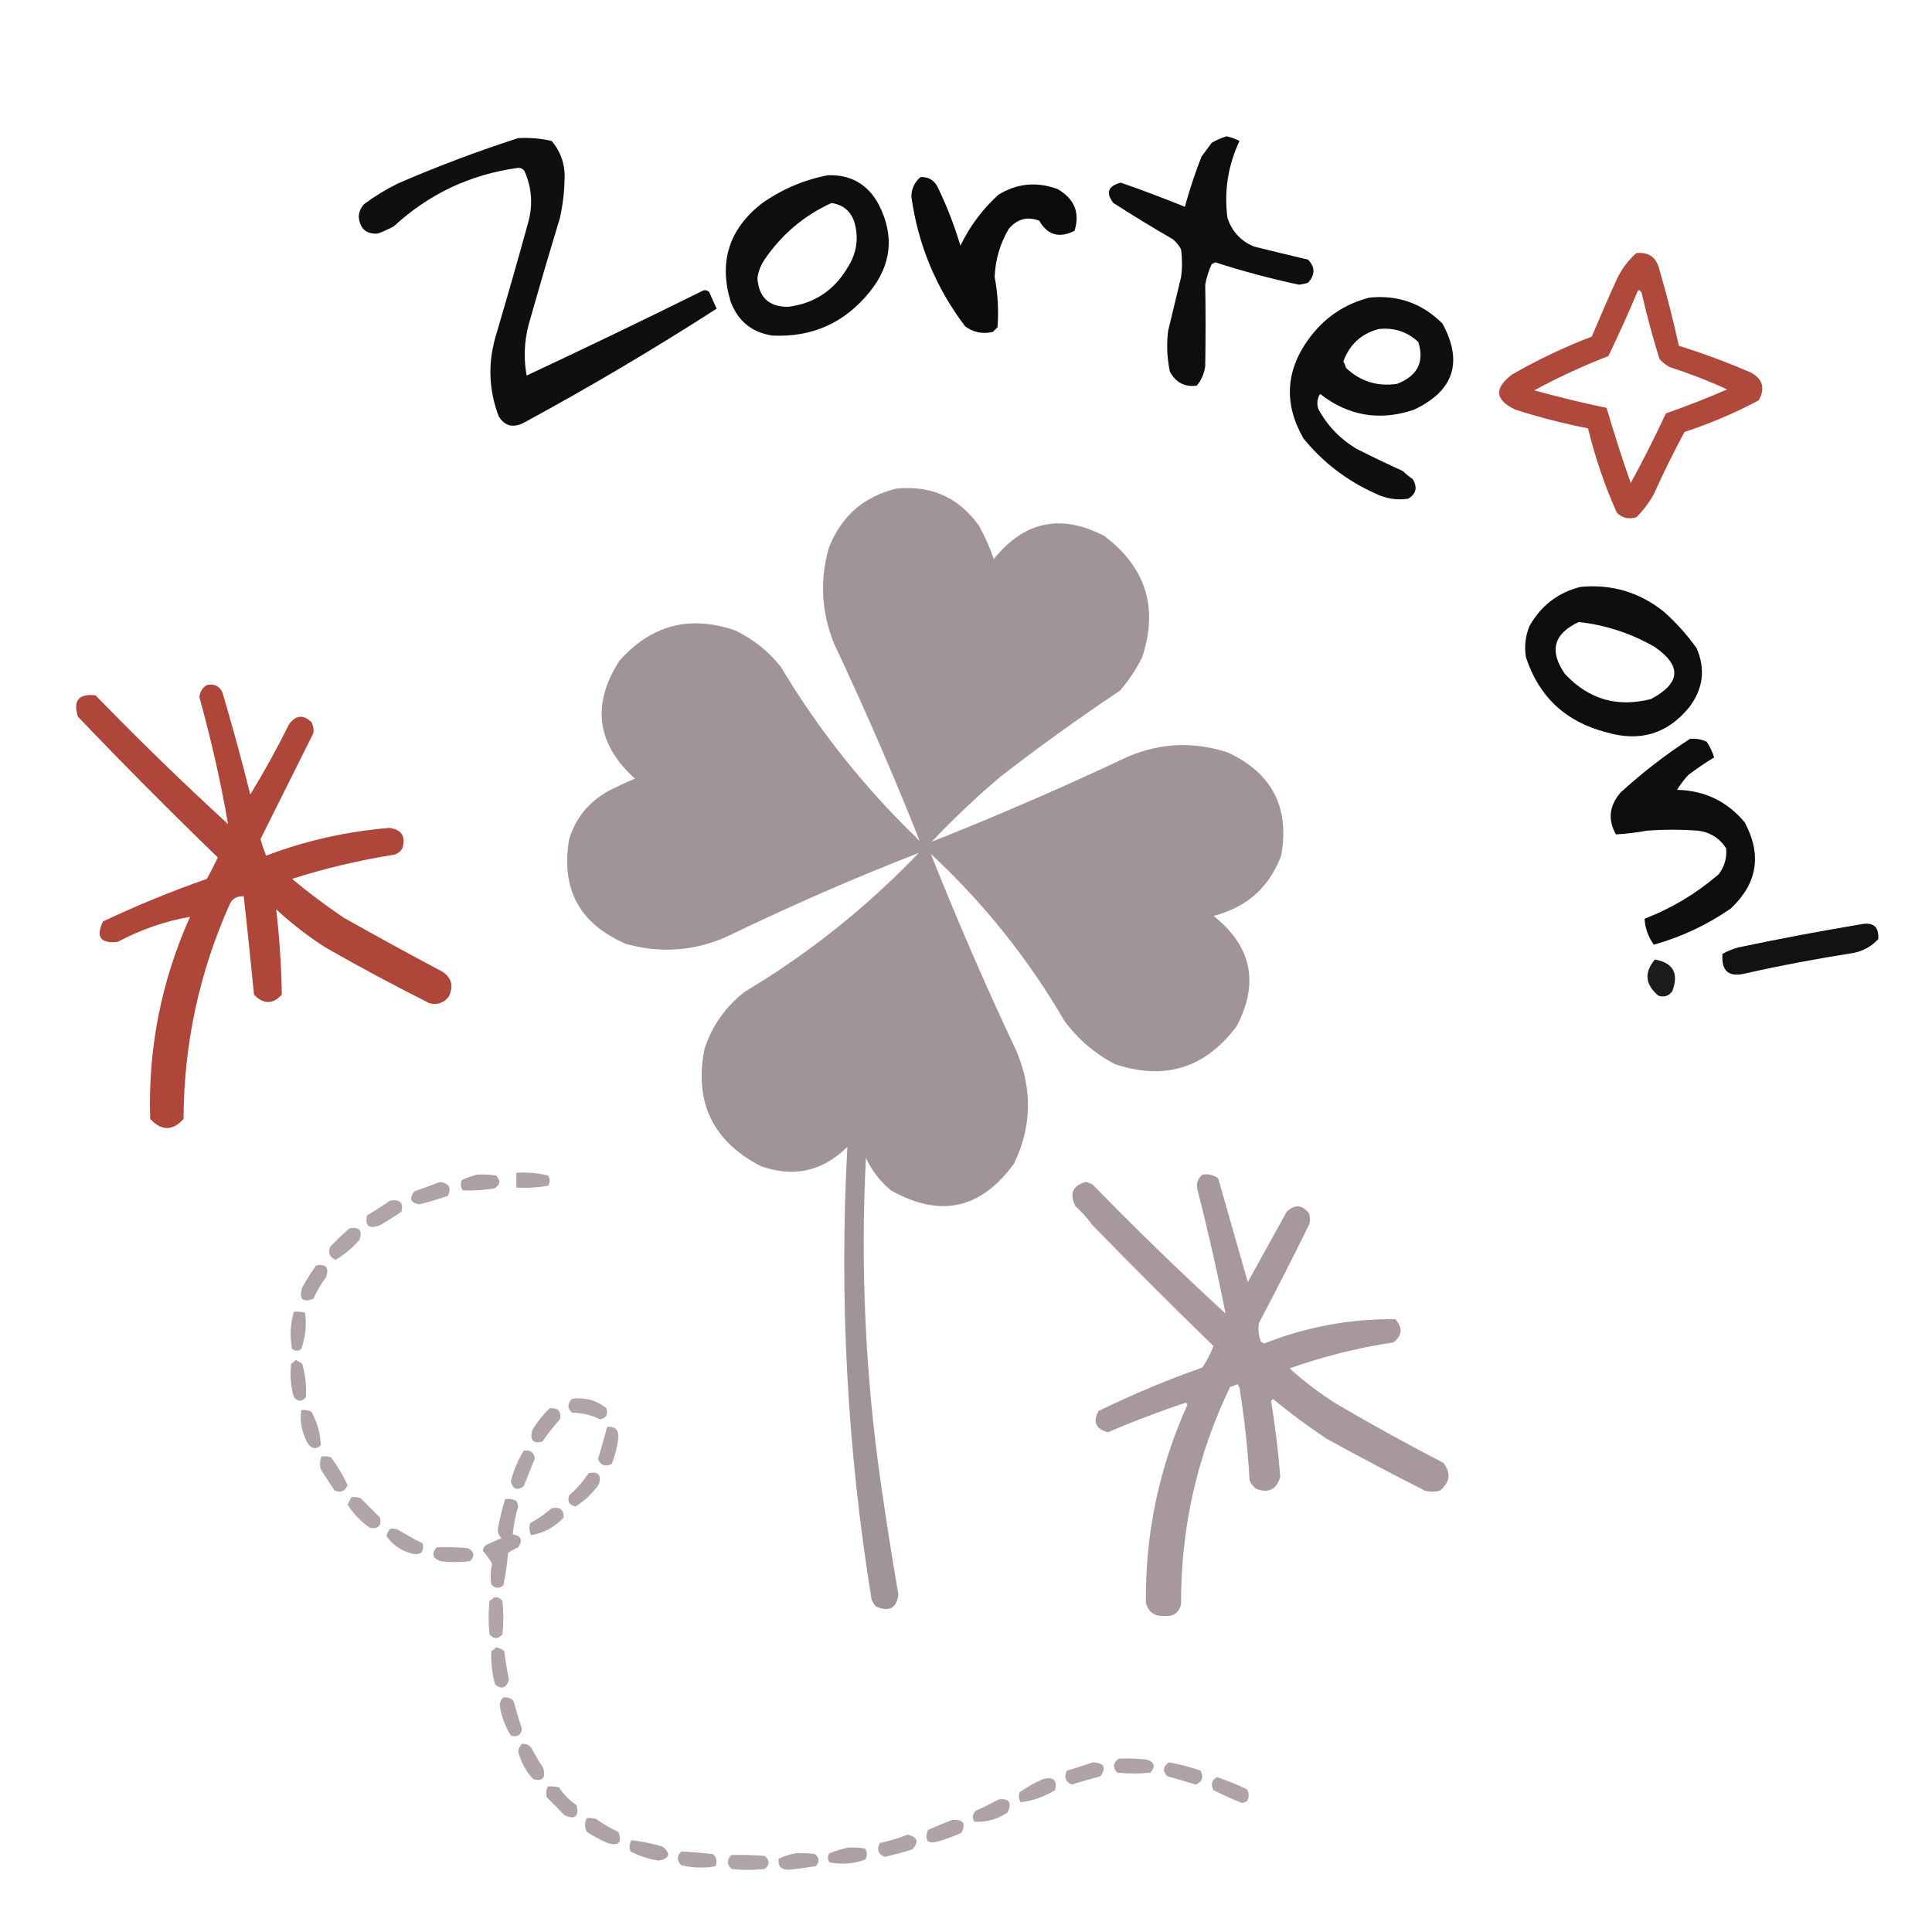 <?xml version="1.0" encoding="UTF-8"?>
<svg xmlns="http://www.w3.org/2000/svg" xmlns:xlink="http://www.w3.org/1999/xlink" width="50pt" height="50pt" viewBox="0 0 50 50" version="1.1">
<defs>
<filter id="alpha" filterUnits="objectBoundingBox" x="0%" y="0%" width="100%" height="100%">
  <feColorMatrix type="matrix" in="SourceGraphic" values="0 0 0 0 1 0 0 0 0 1 0 0 0 0 1 0 0 0 1 0"/>
</filter>
<mask id="mask0">
  <g filter="url(#alpha)">
<rect x="0" y="0" width="50" height="50" style="fill:rgb(0%,0%,0%);fill-opacity:0.945;stroke:none;"/>
  </g>
</mask>
<clipPath id="clip1">
  <rect width="50" height="50"/>
</clipPath>
<g id="surface6" clip-path="url(#clip1)">
<path style=" stroke:none;fill-rule:evenodd;fill:rgb(0%,0%,0%);fill-opacity:1;" d="M 31.742 3.527 C 31.859 3.551 31.973 3.594 32.078 3.648 C 31.781 4.281 31.676 4.945 31.766 5.637 C 31.883 5.992 32.113 6.242 32.461 6.383 C 32.926 6.5 33.391 6.609 33.852 6.719 C 34.039 6.914 34.039 7.113 33.852 7.316 C 33.777 7.344 33.695 7.359 33.613 7.367 C 32.883 7.211 32.164 7.02 31.453 6.789 C 31.422 6.805 31.391 6.82 31.359 6.836 C 31.281 7.008 31.223 7.184 31.191 7.367 C 31.203 8.07 31.203 8.773 31.191 9.477 C 31.164 9.668 31.094 9.836 30.973 9.98 C 30.664 10.023 30.434 9.902 30.277 9.621 C 30.203 9.273 30.188 8.922 30.23 8.566 C 30.344 8.102 30.453 7.637 30.566 7.172 C 30.598 6.934 30.598 6.695 30.566 6.453 C 30.512 6.352 30.441 6.266 30.352 6.191 C 29.832 5.891 29.32 5.578 28.816 5.254 C 28.609 4.988 28.676 4.812 29.008 4.727 C 29.566 4.922 30.117 5.129 30.664 5.352 C 30.785 4.914 30.926 4.48 31.094 4.055 C 31.184 3.934 31.27 3.816 31.359 3.695 C 31.484 3.625 31.613 3.566 31.742 3.527 Z M 31.742 3.527 "/>
</g>
<mask id="mask1">
  <g filter="url(#alpha)">
<rect x="0" y="0" width="50" height="50" style="fill:rgb(0%,0%,0%);fill-opacity:0.941;stroke:none;"/>
  </g>
</mask>
<clipPath id="clip2">
  <rect width="50" height="50"/>
</clipPath>
<g id="surface9" clip-path="url(#clip2)">
<path style=" stroke:none;fill-rule:evenodd;fill:rgb(0%,0%,0%);fill-opacity:1;" d="M 13.41 3.574 C 13.703 3.559 13.992 3.582 14.277 3.648 C 14.523 3.941 14.637 4.285 14.609 4.68 C 14.602 5.004 14.562 5.32 14.492 5.637 C 14.211 6.562 13.938 7.492 13.676 8.422 C 13.566 8.852 13.551 9.285 13.629 9.719 C 15.148 9.008 16.66 8.281 18.164 7.535 C 18.23 7.496 18.297 7.504 18.355 7.559 C 18.418 7.703 18.48 7.844 18.547 7.988 C 16.926 9.031 15.262 10.016 13.555 10.941 C 13.277 11.082 13.062 11.027 12.906 10.773 C 12.656 10.113 12.625 9.441 12.812 8.758 C 13.109 7.754 13.398 6.746 13.676 5.734 C 13.793 5.289 13.762 4.859 13.578 4.438 C 13.543 4.375 13.484 4.344 13.41 4.344 C 12.176 4.512 11.105 5.016 10.195 5.855 C 10.059 5.93 9.914 5.996 9.766 6.047 C 9.473 6.059 9.312 5.914 9.285 5.613 C 9.289 5.484 9.336 5.371 9.43 5.277 C 9.699 5.078 9.988 4.902 10.293 4.75 C 11.32 4.305 12.359 3.914 13.41 3.574 Z M 13.41 3.574 "/>
</g>
<mask id="mask2">
  <g filter="url(#alpha)">
<rect x="0" y="0" width="50" height="50" style="fill:rgb(0%,0%,0%);fill-opacity:0.945;stroke:none;"/>
  </g>
</mask>
<clipPath id="clip3">
  <rect width="50" height="50"/>
</clipPath>
<g id="surface12" clip-path="url(#clip3)">
<path style=" stroke:none;fill-rule:evenodd;fill:rgb(0%,0%,0%);fill-opacity:1;" d="M 21.426 4.535 C 22.023 4.516 22.465 4.773 22.746 5.301 C 23.152 6.105 23.074 6.855 22.504 7.559 C 21.855 8.359 21.016 8.734 19.984 8.684 C 19.453 8.602 19.094 8.305 18.906 7.797 C 18.602 6.781 18.863 5.941 19.699 5.277 C 20.223 4.902 20.797 4.656 21.426 4.535 Z M 21.52 5.254 C 21.832 5.301 22.031 5.477 22.121 5.781 C 22.227 6.191 22.164 6.574 21.93 6.934 C 21.582 7.52 21.07 7.855 20.395 7.941 C 19.898 7.941 19.637 7.695 19.602 7.199 C 19.625 7.035 19.68 6.883 19.77 6.742 C 20.219 6.074 20.805 5.578 21.52 5.254 Z M 21.52 5.254 "/>
</g>
<mask id="mask3">
  <g filter="url(#alpha)">
<rect x="0" y="0" width="50" height="50" style="fill:rgb(0%,0%,0%);fill-opacity:0.953;stroke:none;"/>
  </g>
</mask>
<clipPath id="clip4">
  <rect width="50" height="50"/>
</clipPath>
<g id="surface15" clip-path="url(#clip4)">
<path style=" stroke:none;fill-rule:evenodd;fill:rgb(0%,0%,0%);fill-opacity:1;" d="M 23.824 4.582 C 24.043 4.574 24.191 4.672 24.281 4.871 C 24.512 5.352 24.703 5.848 24.855 6.359 C 25.098 5.855 25.426 5.414 25.84 5.039 C 26.324 4.742 26.836 4.695 27.375 4.895 C 27.809 5.148 27.953 5.508 27.809 5.973 C 27.414 6.172 27.109 6.086 26.895 5.711 C 26.582 5.594 26.32 5.668 26.105 5.926 C 25.879 6.309 25.758 6.727 25.742 7.172 C 25.824 7.602 25.848 8.035 25.816 8.469 C 25.777 8.508 25.734 8.551 25.695 8.59 C 25.43 8.652 25.191 8.602 24.977 8.445 C 24.223 7.449 23.758 6.332 23.586 5.086 C 23.59 4.879 23.672 4.711 23.824 4.582 Z M 23.824 4.582 "/>
</g>
<mask id="mask4">
  <g filter="url(#alpha)">
<rect x="0" y="0" width="50" height="50" style="fill:rgb(0%,0%,0%);fill-opacity:0.929;stroke:none;"/>
  </g>
</mask>
<clipPath id="clip5">
  <rect width="50" height="50"/>
</clipPath>
<g id="surface18" clip-path="url(#clip5)">
<path style=" stroke:none;fill-rule:evenodd;fill:rgb(66.275%,23.137%,17.647%);fill-opacity:1;" d="M 42.348 6.551 C 42.672 6.516 42.871 6.66 42.945 6.98 C 43.137 7.633 43.305 8.289 43.449 8.949 C 44.086 9.148 44.707 9.379 45.32 9.645 C 45.625 9.816 45.688 10.059 45.512 10.363 C 44.895 10.691 44.258 10.961 43.594 11.18 C 43.312 11.707 43.047 12.242 42.801 12.789 C 42.68 13.008 42.527 13.211 42.348 13.387 C 42.148 13.445 41.98 13.406 41.844 13.27 C 41.527 12.562 41.281 11.836 41.098 11.086 C 40.465 10.961 39.84 10.801 39.227 10.605 C 38.688 10.355 38.656 10.055 39.133 9.691 C 39.793 9.312 40.48 8.984 41.195 8.711 C 41.406 8.211 41.621 7.715 41.844 7.223 C 41.969 6.961 42.137 6.738 42.348 6.551 Z M 42.395 7.508 C 42.445 7.516 42.48 7.547 42.492 7.605 C 42.621 8.172 42.773 8.73 42.945 9.285 C 43.02 9.375 43.109 9.445 43.211 9.5 C 43.719 9.664 44.215 9.855 44.699 10.078 C 44.176 10.305 43.648 10.512 43.113 10.699 C 42.828 11.309 42.527 11.91 42.203 12.5 C 41.977 11.855 41.77 11.211 41.578 10.555 C 40.949 10.426 40.324 10.273 39.707 10.102 C 40.328 9.766 40.969 9.469 41.625 9.215 C 41.895 8.652 42.152 8.086 42.395 7.508 Z M 42.395 7.508 "/>
</g>
<mask id="mask5">
  <g filter="url(#alpha)">
<rect x="0" y="0" width="50" height="50" style="fill:rgb(0%,0%,0%);fill-opacity:0.941;stroke:none;"/>
  </g>
</mask>
<clipPath id="clip6">
  <rect width="50" height="50"/>
</clipPath>
<g id="surface21" clip-path="url(#clip6)">
<path style=" stroke:none;fill-rule:evenodd;fill:rgb(0%,0%,0%);fill-opacity:1;" d="M 35.438 7.703 C 36.176 7.625 36.809 7.852 37.332 8.375 C 37.871 9.375 37.625 10.117 36.59 10.605 C 35.703 10.902 34.895 10.766 34.164 10.195 C 34.09 10.316 34.074 10.441 34.117 10.582 C 34.348 11.012 34.676 11.355 35.102 11.613 C 35.496 11.812 35.895 12.004 36.301 12.188 C 36.383 12.266 36.473 12.336 36.562 12.402 C 36.691 12.617 36.648 12.785 36.445 12.906 C 36.141 12.953 35.855 12.902 35.582 12.766 C 34.852 12.438 34.238 11.965 33.734 11.348 C 33.219 10.453 33.27 9.59 33.879 8.758 C 34.277 8.219 34.797 7.867 35.438 7.703 Z M 35.676 8.516 C 36.074 8.473 36.418 8.582 36.707 8.852 C 36.867 9.371 36.684 9.73 36.156 9.934 C 35.648 10.008 35.211 9.875 34.836 9.523 C 34.82 9.465 34.797 9.41 34.766 9.355 C 34.926 8.914 35.23 8.637 35.676 8.516 Z M 35.676 8.516 "/>
</g>
<mask id="mask6">
  <g filter="url(#alpha)">
<rect x="0" y="0" width="50" height="50" style="fill:rgb(0%,0%,0%);fill-opacity:0.984;stroke:none;"/>
  </g>
</mask>
<clipPath id="clip7">
  <rect width="50" height="50"/>
</clipPath>
<g id="surface24" clip-path="url(#clip7)">
<path style=" stroke:none;fill-rule:evenodd;fill:rgb(62.745%,57.255%,58.824%);fill-opacity:1;" d="M 23.199 12.645 C 24.102 12.555 24.812 12.875 25.336 13.605 C 25.488 13.879 25.617 14.168 25.719 14.469 C 26.504 13.488 27.457 13.289 28.574 13.867 C 29.656 14.68 29.984 15.727 29.559 17.012 C 29.402 17.324 29.211 17.613 28.984 17.875 C 27.926 18.582 26.891 19.324 25.887 20.105 C 25.266 20.629 24.676 21.191 24.113 21.785 C 25.824 21.105 27.52 20.371 29.199 19.578 C 30.055 19.219 30.918 19.188 31.789 19.48 C 32.926 20.016 33.383 20.906 33.156 22.145 C 32.848 22.965 32.266 23.484 31.406 23.703 C 32.391 24.484 32.594 25.438 32.004 26.559 C 31.195 27.641 30.148 27.969 28.863 27.543 C 28.336 27.27 27.895 26.895 27.543 26.414 C 26.609 24.809 25.457 23.371 24.09 22.098 C 24.77 23.809 25.504 25.504 26.297 27.184 C 26.723 28.172 26.707 29.145 26.246 30.109 C 25.391 31.293 24.328 31.527 23.055 30.805 C 22.777 30.574 22.562 30.293 22.41 29.965 C 22.266 32.773 22.395 35.574 22.793 38.363 C 22.934 39.332 23.082 40.301 23.25 41.266 C 23.207 41.617 23.016 41.723 22.672 41.578 C 22.621 41.523 22.582 41.457 22.555 41.387 C 21.926 37.508 21.715 33.602 21.93 29.68 C 21.293 30.312 20.551 30.48 19.699 30.184 C 18.445 29.539 17.957 28.523 18.234 27.137 C 18.43 26.547 18.773 26.059 19.266 25.672 C 20.926 24.68 22.43 23.48 23.777 22.074 C 22.105 22.723 20.457 23.445 18.832 24.23 C 17.977 24.617 17.094 24.68 16.195 24.426 C 14.996 23.906 14.508 23.004 14.73 21.715 C 14.898 21.176 15.227 20.77 15.715 20.488 C 15.949 20.363 16.191 20.25 16.434 20.152 C 15.438 19.254 15.305 18.234 16.027 17.105 C 16.848 16.176 17.848 15.91 19.027 16.316 C 19.488 16.535 19.879 16.848 20.203 17.25 C 21.195 18.91 22.395 20.414 23.801 21.762 C 23.121 20.047 22.383 18.352 21.594 16.676 C 21.258 15.859 21.211 15.027 21.449 14.18 C 21.77 13.359 22.355 12.848 23.199 12.645 Z M 23.199 12.645 "/>
</g>
<mask id="mask7">
  <g filter="url(#alpha)">
<rect x="0" y="0" width="50" height="50" style="fill:rgb(0%,0%,0%);fill-opacity:0.945;stroke:none;"/>
  </g>
</mask>
<clipPath id="clip8">
  <rect width="50" height="50"/>
</clipPath>
<g id="surface27" clip-path="url(#clip8)">
<path style=" stroke:none;fill-rule:evenodd;fill:rgb(0%,0%,0%);fill-opacity:1;" d="M 40.906 15.188 C 41.715 15.113 42.438 15.328 43.066 15.836 C 43.383 16.117 43.66 16.43 43.906 16.77 C 44.145 17.316 44.078 17.828 43.715 18.305 C 43.156 18.992 42.441 19.207 41.578 18.953 C 40.523 18.684 39.828 18.035 39.492 17.012 C 39.445 16.73 39.477 16.457 39.586 16.195 C 39.887 15.668 40.328 15.332 40.906 15.188 Z M 40.859 16.098 C 41.559 16.176 42.215 16.391 42.828 16.746 C 43.531 17.234 43.496 17.68 42.73 18.09 C 41.859 18.316 41.117 18.102 40.5 17.441 C 40.086 16.848 40.207 16.398 40.859 16.098 Z M 40.859 16.098 "/>
</g>
<mask id="mask8">
  <g filter="url(#alpha)">
<rect x="0" y="0" width="50" height="50" style="fill:rgb(0%,0%,0%);fill-opacity:0.945;stroke:none;"/>
  </g>
</mask>
<clipPath id="clip9">
  <rect width="50" height="50"/>
</clipPath>
<g id="surface30" clip-path="url(#clip9)">
<path style=" stroke:none;fill-rule:evenodd;fill:rgb(66.275%,23.137%,17.647%);fill-opacity:1;" d="M 5.352 17.73 C 5.543 17.688 5.676 17.75 5.758 17.922 C 6.016 18.797 6.258 19.676 6.477 20.562 C 6.84 19.969 7.176 19.359 7.484 18.738 C 7.66 18.504 7.852 18.488 8.062 18.691 C 8.109 18.785 8.125 18.879 8.109 18.977 C 7.652 19.891 7.199 20.801 6.742 21.715 C 6.781 21.859 6.832 22.004 6.887 22.145 C 7.914 21.754 8.98 21.516 10.078 21.426 C 10.395 21.469 10.508 21.645 10.414 21.953 C 10.363 22.039 10.293 22.094 10.195 22.121 C 9.301 22.262 8.422 22.469 7.559 22.746 C 7.988 23.105 8.438 23.441 8.902 23.754 C 9.742 24.227 10.59 24.691 11.445 25.145 C 11.691 25.305 11.746 25.52 11.613 25.793 C 11.48 25.961 11.312 26.016 11.109 25.961 C 10.199 25.504 9.301 25.023 8.422 24.52 C 7.969 24.23 7.547 23.902 7.148 23.535 C 7.234 24.27 7.281 25.004 7.293 25.742 C 7.059 25.996 6.82 25.996 6.574 25.742 C 6.492 24.895 6.402 24.047 6.309 23.199 C 6.145 23.184 6.023 23.246 5.949 23.391 C 5.156 25.164 4.758 27.02 4.75 28.957 C 4.469 29.273 4.18 29.273 3.887 28.957 C 3.828 27.137 4.172 25.395 4.918 23.727 C 4.27 23.84 3.645 24.059 3.047 24.375 C 2.602 24.426 2.473 24.25 2.664 23.848 C 3.539 23.434 4.434 23.066 5.352 22.746 C 5.453 22.566 5.547 22.379 5.637 22.191 C 4.406 21 3.199 19.785 2.016 18.547 C 1.887 18.129 2.039 17.945 2.473 17.996 C 3.586 19.141 4.73 20.254 5.902 21.328 C 5.711 20.223 5.461 19.129 5.16 18.043 C 5.176 17.902 5.238 17.797 5.352 17.73 Z M 5.352 17.73 "/>
</g>
<mask id="mask9">
  <g filter="url(#alpha)">
<rect x="0" y="0" width="50" height="50" style="fill:rgb(0%,0%,0%);fill-opacity:0.945;stroke:none;"/>
  </g>
</mask>
<clipPath id="clip10">
  <rect width="50" height="50"/>
</clipPath>
<g id="surface33" clip-path="url(#clip10)">
<path style=" stroke:none;fill-rule:evenodd;fill:rgb(0%,0%,0%);fill-opacity:1;" d="M 43.738 19.121 C 43.891 19.109 44.031 19.133 44.168 19.195 C 44.254 19.32 44.316 19.457 44.363 19.602 C 44.129 19.742 43.906 19.895 43.691 20.059 C 43.582 20.176 43.488 20.305 43.402 20.441 C 44.113 20.457 44.699 20.738 45.152 21.281 C 45.602 22.117 45.484 22.863 44.793 23.512 C 44.184 23.934 43.52 24.246 42.801 24.449 C 42.656 24.246 42.574 24.023 42.562 23.777 C 43.273 23.5 43.91 23.117 44.48 22.625 C 44.633 22.422 44.695 22.199 44.672 21.953 C 44.5 21.688 44.254 21.535 43.93 21.496 C 43.5 21.465 43.066 21.465 42.633 21.496 C 42.363 21.547 42.09 21.578 41.82 21.594 C 41.605 21.211 41.648 20.852 41.938 20.512 C 42.504 19.996 43.102 19.531 43.738 19.121 Z M 43.738 19.121 "/>
</g>
<mask id="mask10">
  <g filter="url(#alpha)">
<rect x="0" y="0" width="50" height="50" style="fill:rgb(0%,0%,0%);fill-opacity:0.929;stroke:none;"/>
  </g>
</mask>
<clipPath id="clip11">
  <rect width="50" height="50"/>
</clipPath>
<g id="surface36" clip-path="url(#clip11)">
<path style=" stroke:none;fill-rule:evenodd;fill:rgb(0%,0%,0%);fill-opacity:1;" d="M 48.152 23.922 C 48.48 23.855 48.633 23.984 48.609 24.305 C 48.434 24.492 48.219 24.613 47.961 24.664 C 47.027 24.809 46.098 24.984 45.176 25.191 C 44.742 25.301 44.543 25.133 44.578 24.688 C 44.707 24.613 44.84 24.559 44.984 24.52 C 46.043 24.297 47.098 24.098 48.152 23.922 Z M 48.152 23.922 "/>
</g>
<mask id="mask11">
  <g filter="url(#alpha)">
<rect x="0" y="0" width="50" height="50" style="fill:rgb(0%,0%,0%);fill-opacity:0.89;stroke:none;"/>
  </g>
</mask>
<clipPath id="clip12">
  <rect width="50" height="50"/>
</clipPath>
<g id="surface39" clip-path="url(#clip12)">
<path style=" stroke:none;fill-rule:evenodd;fill:rgb(0%,0%,0%);fill-opacity:1;" d="M 42.828 24.832 C 43.301 24.918 43.453 25.188 43.281 25.648 C 43.191 25.777 43.074 25.816 42.922 25.77 C 42.578 25.484 42.543 25.172 42.828 24.832 Z M 42.828 24.832 "/>
</g>
<mask id="mask12">
  <g filter="url(#alpha)">
<rect x="0" y="0" width="50" height="50" style="fill:rgb(0%,0%,0%);fill-opacity:0.847;stroke:none;"/>
  </g>
</mask>
<clipPath id="clip13">
  <rect width="50" height="50"/>
</clipPath>
<g id="surface42" clip-path="url(#clip13)">
<path style=" stroke:none;fill-rule:evenodd;fill:rgb(62.745%,57.255%,58.824%);fill-opacity:1;" d="M 13.363 30.352 C 13.641 30.332 13.91 30.359 14.18 30.422 C 14.242 30.508 14.242 30.598 14.18 30.688 C 13.91 30.734 13.637 30.75 13.363 30.734 C 13.363 30.605 13.363 30.477 13.363 30.352 Z M 13.363 30.352 "/>
</g>
<mask id="mask13">
  <g filter="url(#alpha)">
<rect x="0" y="0" width="50" height="50" style="fill:rgb(0%,0%,0%);fill-opacity:0.871;stroke:none;"/>
  </g>
</mask>
<clipPath id="clip14">
  <rect width="50" height="50"/>
</clipPath>
<g id="surface45" clip-path="url(#clip14)">
<path style=" stroke:none;fill-rule:evenodd;fill:rgb(62.745%,57.255%,58.824%);fill-opacity:1;" d="M 12.355 30.398 C 12.516 30.391 12.676 30.398 12.836 30.422 C 12.965 30.551 12.949 30.664 12.789 30.758 C 12.516 30.801 12.246 30.82 11.973 30.805 C 11.922 30.723 11.914 30.637 11.949 30.543 C 12.082 30.477 12.219 30.43 12.355 30.398 Z M 12.355 30.398 "/>
</g>
<mask id="mask14">
  <g filter="url(#alpha)">
<rect x="0" y="0" width="50" height="50" style="fill:rgb(0%,0%,0%);fill-opacity:0.941;stroke:none;"/>
  </g>
</mask>
<clipPath id="clip15">
  <rect width="50" height="50"/>
</clipPath>
<g id="surface48" clip-path="url(#clip15)">
<path style=" stroke:none;fill-rule:evenodd;fill:rgb(62.745%,57.255%,58.824%);fill-opacity:1;" d="M 31.117 30.398 C 31.27 30.375 31.406 30.406 31.527 30.496 C 31.781 31.391 32.039 32.285 32.293 33.18 C 32.629 32.574 32.965 31.965 33.301 31.359 C 33.512 31.16 33.703 31.176 33.879 31.406 C 33.91 31.5 33.91 31.598 33.879 31.695 C 33.457 32.551 33.027 33.398 32.582 34.238 C 32.555 34.398 32.57 34.559 32.629 34.719 C 32.656 34.742 32.688 34.758 32.727 34.766 C 33.816 34.336 34.945 34.129 36.109 34.141 C 36.309 34.363 36.293 34.562 36.059 34.742 C 35.141 34.879 34.246 35.105 33.375 35.414 C 33.746 35.75 34.148 36.055 34.574 36.324 C 35.484 36.859 36.414 37.371 37.355 37.859 C 37.559 38.125 37.527 38.367 37.262 38.578 C 37.133 38.613 37.004 38.613 36.875 38.578 C 36.02 38.145 35.172 37.695 34.332 37.234 C 33.852 36.914 33.387 36.57 32.941 36.203 C 32.926 36.219 32.91 36.238 32.895 36.254 C 33 36.902 33.082 37.559 33.133 38.219 C 33.039 38.547 32.828 38.652 32.508 38.531 C 32.434 38.473 32.379 38.402 32.34 38.316 C 32.293 37.512 32.207 36.711 32.078 35.918 C 32.062 35.883 32.047 35.852 32.031 35.82 C 31.969 35.848 31.902 35.875 31.836 35.891 C 30.98 37.672 30.555 39.551 30.566 41.531 C 30.504 41.746 30.359 41.844 30.133 41.82 C 29.883 41.836 29.723 41.723 29.656 41.484 C 29.637 39.691 29.996 37.98 30.734 36.348 C 30.719 36.332 30.703 36.316 30.688 36.301 C 30.004 36.527 29.332 36.785 28.672 37.066 C 28.359 36.98 28.277 36.797 28.43 36.516 C 29.305 36.09 30.199 35.715 31.117 35.391 C 31.234 35.215 31.328 35.031 31.406 34.836 C 30.344 33.805 29.297 32.758 28.262 31.695 C 28.137 31.52 27.992 31.359 27.832 31.215 C 27.672 30.895 27.758 30.688 28.094 30.59 C 28.164 30.602 28.227 30.625 28.285 30.664 C 29.402 31.809 30.547 32.922 31.719 33.996 C 31.508 32.938 31.27 31.883 31 30.832 C 30.945 30.656 30.988 30.512 31.117 30.398 Z M 31.117 30.398 "/>
</g>
<mask id="mask15">
  <g filter="url(#alpha)">
<rect x="0" y="0" width="50" height="50" style="fill:rgb(0%,0%,0%);fill-opacity:0.843;stroke:none;"/>
  </g>
</mask>
<clipPath id="clip16">
  <rect width="50" height="50"/>
</clipPath>
<g id="surface51" clip-path="url(#clip16)">
<path style=" stroke:none;fill-rule:evenodd;fill:rgb(62.745%,57.255%,58.824%);fill-opacity:1;" d="M 11.395 30.59 C 11.625 30.621 11.688 30.742 11.59 30.949 C 11.352 31.031 11.109 31.102 10.867 31.168 C 10.625 31.137 10.574 31.023 10.723 30.832 C 10.953 30.75 11.176 30.668 11.395 30.59 Z M 11.395 30.59 "/>
</g>
<mask id="mask16">
  <g filter="url(#alpha)">
<rect x="0" y="0" width="50" height="50" style="fill:rgb(0%,0%,0%);fill-opacity:0.835;stroke:none;"/>
  </g>
</mask>
<clipPath id="clip17">
  <rect width="50" height="50"/>
</clipPath>
<g id="surface54" clip-path="url(#clip17)">
<path style=" stroke:none;fill-rule:evenodd;fill:rgb(62.745%,57.255%,58.824%);fill-opacity:1;" d="M 10.102 31.07 C 10.352 31.031 10.445 31.129 10.391 31.359 C 10.203 31.488 10.012 31.609 9.812 31.719 C 9.543 31.809 9.441 31.723 9.5 31.453 C 9.707 31.332 9.906 31.203 10.102 31.07 Z M 10.102 31.07 "/>
</g>
<mask id="mask17">
  <g filter="url(#alpha)">
<rect x="0" y="0" width="50" height="50" style="fill:rgb(0%,0%,0%);fill-opacity:0.831;stroke:none;"/>
  </g>
</mask>
<clipPath id="clip18">
  <rect width="50" height="50"/>
</clipPath>
<g id="surface57" clip-path="url(#clip18)">
<path style=" stroke:none;fill-rule:evenodd;fill:rgb(62.745%,57.255%,58.824%);fill-opacity:1;" d="M 9.047 31.789 C 9.293 31.742 9.383 31.84 9.309 32.078 C 9.129 32.289 8.922 32.465 8.684 32.605 C 8.535 32.543 8.488 32.43 8.543 32.27 C 8.703 32.098 8.871 31.938 9.047 31.789 Z M 9.047 31.789 "/>
</g>
<mask id="mask18">
  <g filter="url(#alpha)">
<rect x="0" y="0" width="50" height="50" style="fill:rgb(0%,0%,0%);fill-opacity:0.863;stroke:none;"/>
  </g>
</mask>
<clipPath id="clip19">
  <rect width="50" height="50"/>
</clipPath>
<g id="surface60" clip-path="url(#clip19)">
<path style=" stroke:none;fill-rule:evenodd;fill:rgb(62.745%,57.255%,58.824%);fill-opacity:1;" d="M 8.18 32.75 C 8.43 32.703 8.52 32.797 8.445 33.039 C 8.312 33.219 8.203 33.41 8.109 33.613 C 7.828 33.715 7.734 33.621 7.82 33.324 C 7.93 33.125 8.051 32.934 8.18 32.75 Z M 8.18 32.75 "/>
</g>
<mask id="mask19">
  <g filter="url(#alpha)">
<rect x="0" y="0" width="50" height="50" style="fill:rgb(0%,0%,0%);fill-opacity:0.867;stroke:none;"/>
  </g>
</mask>
<clipPath id="clip20">
  <rect width="50" height="50"/>
</clipPath>
<g id="surface63" clip-path="url(#clip20)">
<path style=" stroke:none;fill-rule:evenodd;fill:rgb(62.745%,57.255%,58.824%);fill-opacity:1;" d="M 7.605 33.949 C 7.703 33.941 7.797 33.949 7.895 33.973 C 7.938 34.289 7.906 34.602 7.797 34.91 C 7.719 34.973 7.637 34.973 7.559 34.91 C 7.496 34.586 7.512 34.266 7.605 33.949 Z M 7.605 33.949 "/>
</g>
<mask id="mask20">
  <g filter="url(#alpha)">
<rect x="0" y="0" width="50" height="50" style="fill:rgb(0%,0%,0%);fill-opacity:0.875;stroke:none;"/>
  </g>
</mask>
<clipPath id="clip21">
  <rect width="50" height="50"/>
</clipPath>
<g id="surface66" clip-path="url(#clip21)">
<path style=" stroke:none;fill-rule:evenodd;fill:rgb(62.745%,57.255%,58.824%);fill-opacity:1;" d="M 7.652 35.195 C 7.711 35.223 7.77 35.254 7.82 35.293 C 7.902 35.574 7.934 35.863 7.918 36.156 C 7.816 36.281 7.711 36.281 7.605 36.156 C 7.523 35.875 7.5 35.586 7.535 35.293 C 7.582 35.266 7.621 35.234 7.652 35.195 Z M 7.652 35.195 "/>
</g>
<mask id="mask21">
  <g filter="url(#alpha)">
<rect x="0" y="0" width="50" height="50" style="fill:rgb(0%,0%,0%);fill-opacity:0.839;stroke:none;"/>
  </g>
</mask>
<clipPath id="clip22">
  <rect width="50" height="50"/>
</clipPath>
<g id="surface69" clip-path="url(#clip22)">
<path style=" stroke:none;fill-rule:evenodd;fill:rgb(62.745%,57.255%,58.824%);fill-opacity:1;" d="M 14.805 36.203 C 15.137 36.156 15.434 36.234 15.691 36.445 C 15.746 36.605 15.691 36.703 15.523 36.73 C 15.297 36.617 15.059 36.562 14.805 36.562 C 14.68 36.445 14.68 36.324 14.805 36.203 Z M 14.805 36.203 "/>
</g>
<mask id="mask22">
  <g filter="url(#alpha)">
<rect x="0" y="0" width="50" height="50" style="fill:rgb(0%,0%,0%);fill-opacity:0.851;stroke:none;"/>
  </g>
</mask>
<clipPath id="clip23">
  <rect width="50" height="50"/>
</clipPath>
<g id="surface72" clip-path="url(#clip23)">
<path style=" stroke:none;fill-rule:evenodd;fill:rgb(62.745%,57.255%,58.824%);fill-opacity:1;" d="M 14.227 36.445 C 14.445 36.43 14.531 36.523 14.492 36.73 C 14.328 36.914 14.176 37.105 14.035 37.309 C 13.797 37.367 13.711 37.27 13.773 37.02 C 13.898 36.805 14.051 36.613 14.227 36.445 Z M 14.227 36.445 "/>
</g>
<mask id="mask23">
  <g filter="url(#alpha)">
<rect x="0" y="0" width="50" height="50" style="fill:rgb(0%,0%,0%);fill-opacity:0.855;stroke:none;"/>
  </g>
</mask>
<clipPath id="clip24">
  <rect width="50" height="50"/>
</clipPath>
<g id="surface75" clip-path="url(#clip24)">
<path style=" stroke:none;fill-rule:evenodd;fill:rgb(62.745%,57.255%,58.824%);fill-opacity:1;" d="M 7.797 36.492 C 7.891 36.48 7.98 36.496 8.062 36.539 C 8.211 36.812 8.293 37.102 8.301 37.402 C 8.184 37.516 8.07 37.5 7.965 37.355 C 7.812 37.082 7.754 36.793 7.797 36.492 Z M 7.797 36.492 "/>
</g>
<mask id="mask24">
  <g filter="url(#alpha)">
<rect x="0" y="0" width="50" height="50" style="fill:rgb(0%,0%,0%);fill-opacity:0.847;stroke:none;"/>
  </g>
</mask>
<clipPath id="clip25">
  <rect width="50" height="50"/>
</clipPath>
<g id="surface78" clip-path="url(#clip25)">
<path style=" stroke:none;fill-rule:evenodd;fill:rgb(62.745%,57.255%,58.824%);fill-opacity:1;" d="M 15.715 36.926 C 15.918 36.91 16.012 37.004 16.004 37.211 C 15.973 37.441 15.918 37.668 15.836 37.883 C 15.672 37.969 15.551 37.93 15.477 37.766 C 15.559 37.477 15.637 37.199 15.715 36.926 Z M 15.715 36.926 "/>
</g>
<mask id="mask25">
  <g filter="url(#alpha)">
<rect x="0" y="0" width="50" height="50" style="fill:rgb(0%,0%,0%);fill-opacity:0.839;stroke:none;"/>
  </g>
</mask>
<clipPath id="clip26">
  <rect width="50" height="50"/>
</clipPath>
<g id="surface81" clip-path="url(#clip26)">
<path style=" stroke:none;fill-rule:evenodd;fill:rgb(62.745%,57.255%,58.824%);fill-opacity:1;" d="M 13.555 37.547 C 13.715 37.516 13.812 37.578 13.844 37.738 C 13.746 37.98 13.652 38.219 13.555 38.461 C 13.391 38.586 13.277 38.543 13.219 38.34 C 13.293 38.051 13.402 37.789 13.555 37.547 Z M 13.555 37.547 "/>
</g>
<mask id="mask26">
  <g filter="url(#alpha)">
<rect x="0" y="0" width="50" height="50" style="fill:rgb(0%,0%,0%);fill-opacity:0.839;stroke:none;"/>
  </g>
</mask>
<clipPath id="clip27">
  <rect width="50" height="50"/>
</clipPath>
<g id="surface84" clip-path="url(#clip27)">
<path style=" stroke:none;fill-rule:evenodd;fill:rgb(62.745%,57.255%,58.824%);fill-opacity:1;" d="M 8.324 37.691 C 8.406 37.684 8.488 37.691 8.566 37.715 C 8.734 37.941 8.879 38.18 8.996 38.438 C 8.934 38.59 8.824 38.637 8.66 38.578 C 8.543 38.395 8.422 38.211 8.301 38.027 C 8.27 37.91 8.277 37.801 8.324 37.691 Z M 8.324 37.691 "/>
</g>
<mask id="mask27">
  <g filter="url(#alpha)">
<rect x="0" y="0" width="50" height="50" style="fill:rgb(0%,0%,0%);fill-opacity:0.847;stroke:none;"/>
  </g>
</mask>
<clipPath id="clip28">
  <rect width="50" height="50"/>
</clipPath>
<g id="surface87" clip-path="url(#clip28)">
<path style=" stroke:none;fill-rule:evenodd;fill:rgb(62.745%,57.255%,58.824%);fill-opacity:1;" d="M 15.234 38.125 C 15.484 38.074 15.57 38.172 15.5 38.41 C 15.34 38.645 15.137 38.836 14.898 38.988 C 14.73 38.953 14.676 38.859 14.73 38.699 C 14.926 38.527 15.094 38.336 15.234 38.125 Z M 15.234 38.125 "/>
</g>
<mask id="mask28">
  <g filter="url(#alpha)">
<rect x="0" y="0" width="50" height="50" style="fill:rgb(0%,0%,0%);fill-opacity:0.824;stroke:none;"/>
  </g>
</mask>
<clipPath id="clip29">
  <rect width="50" height="50"/>
</clipPath>
<g id="surface90" clip-path="url(#clip29)">
<path style=" stroke:none;fill-rule:evenodd;fill:rgb(62.745%,57.255%,58.824%);fill-opacity:1;" d="M 9.094 38.746 C 9.176 38.738 9.254 38.746 9.332 38.773 C 9.5 38.941 9.668 39.109 9.836 39.277 C 9.875 39.492 9.789 39.578 9.574 39.539 C 9.34 39.379 9.148 39.18 8.996 38.941 C 9.031 38.875 9.062 38.809 9.094 38.746 Z M 9.094 38.746 "/>
</g>
<mask id="mask29">
  <g filter="url(#alpha)">
<rect x="0" y="0" width="50" height="50" style="fill:rgb(0%,0%,0%);fill-opacity:0.867;stroke:none;"/>
  </g>
</mask>
<clipPath id="clip30">
  <rect width="50" height="50"/>
</clipPath>
<g id="surface93" clip-path="url(#clip30)">
<path style=" stroke:none;fill-rule:evenodd;fill:rgb(62.745%,57.255%,58.824%);fill-opacity:1;" d="M 13.074 38.797 C 13.176 38.781 13.273 38.797 13.363 38.844 C 13.387 38.891 13.402 38.938 13.41 38.988 C 13.34 39.223 13.293 39.465 13.27 39.707 C 13.488 39.75 13.539 39.863 13.41 40.043 C 13.32 40.086 13.23 40.133 13.148 40.188 C 13.125 40.473 13.086 40.75 13.027 41.027 C 12.918 41.121 12.812 41.113 12.715 41.004 C 12.688 40.824 12.695 40.648 12.738 40.477 C 12.672 40.352 12.59 40.242 12.5 40.141 C 12.5 40.066 12.535 40.012 12.598 39.973 C 12.727 39.918 12.855 39.863 12.98 39.805 C 12.914 39.746 12.883 39.676 12.883 39.586 C 12.93 39.316 12.992 39.055 13.074 38.797 Z M 13.074 38.797 "/>
</g>
<mask id="mask30">
  <g filter="url(#alpha)">
<rect x="0" y="0" width="50" height="50" style="fill:rgb(0%,0%,0%);fill-opacity:0.855;stroke:none;"/>
  </g>
</mask>
<clipPath id="clip31">
  <rect width="50" height="50"/>
</clipPath>
<g id="surface96" clip-path="url(#clip31)">
<path style=" stroke:none;fill-rule:evenodd;fill:rgb(62.745%,57.255%,58.824%);fill-opacity:1;" d="M 14.277 39.035 C 14.492 38.988 14.594 39.07 14.586 39.277 C 14.352 39.523 14.074 39.676 13.746 39.73 C 13.695 39.633 13.688 39.527 13.723 39.418 C 13.922 39.309 14.105 39.18 14.277 39.035 Z M 14.277 39.035 "/>
</g>
<mask id="mask31">
  <g filter="url(#alpha)">
<rect x="0" y="0" width="50" height="50" style="fill:rgb(0%,0%,0%);fill-opacity:0.847;stroke:none;"/>
  </g>
</mask>
<clipPath id="clip32">
  <rect width="50" height="50"/>
</clipPath>
<g id="surface99" clip-path="url(#clip32)">
<path style=" stroke:none;fill-rule:evenodd;fill:rgb(62.745%,57.255%,58.824%);fill-opacity:1;" d="M 10.102 39.562 C 10.168 39.555 10.23 39.562 10.293 39.586 C 10.508 39.715 10.723 39.836 10.941 39.945 C 10.98 40.164 10.891 40.25 10.676 40.211 C 10.391 40.141 10.164 39.988 10.004 39.754 C 10.016 39.68 10.051 39.617 10.102 39.562 Z M 10.102 39.562 "/>
</g>
<mask id="mask32">
  <g filter="url(#alpha)">
<rect x="0" y="0" width="50" height="50" style="fill:rgb(0%,0%,0%);fill-opacity:0.847;stroke:none;"/>
  </g>
</mask>
<clipPath id="clip33">
  <rect width="50" height="50"/>
</clipPath>
<g id="surface102" clip-path="url(#clip33)">
<path style=" stroke:none;fill-rule:evenodd;fill:rgb(62.745%,57.255%,58.824%);fill-opacity:1;" d="M 11.301 40.043 C 11.574 40.035 11.844 40.043 12.117 40.066 C 12.277 40.164 12.293 40.273 12.164 40.402 C 11.91 40.434 11.652 40.434 11.395 40.402 C 11.191 40.324 11.16 40.207 11.301 40.043 Z M 11.301 40.043 "/>
</g>
<mask id="mask33">
  <g filter="url(#alpha)">
<rect x="0" y="0" width="50" height="50" style="fill:rgb(0%,0%,0%);fill-opacity:0.824;stroke:none;"/>
  </g>
</mask>
<clipPath id="clip34">
  <rect width="50" height="50"/>
</clipPath>
<g id="surface105" clip-path="url(#clip34)">
<path style=" stroke:none;fill-rule:evenodd;fill:rgb(62.745%,57.255%,58.824%);fill-opacity:1;" d="M 12.789 41.34 C 12.879 41.328 12.949 41.359 13.004 41.434 C 13.035 41.723 13.035 42.012 13.004 42.297 C 12.891 42.426 12.781 42.426 12.668 42.297 C 12.637 42.012 12.637 41.723 12.668 41.434 C 12.715 41.406 12.754 41.375 12.789 41.34 Z M 12.789 41.34 "/>
</g>
<mask id="mask34">
  <g filter="url(#alpha)">
<rect x="0" y="0" width="50" height="50" style="fill:rgb(0%,0%,0%);fill-opacity:0.847;stroke:none;"/>
  </g>
</mask>
<clipPath id="clip35">
  <rect width="50" height="50"/>
</clipPath>
<g id="surface108" clip-path="url(#clip35)">
<path style=" stroke:none;fill-rule:evenodd;fill:rgb(62.745%,57.255%,58.824%);fill-opacity:1;" d="M 12.836 42.633 C 12.918 42.645 12.988 42.68 13.051 42.73 C 13.082 42.98 13.121 43.227 13.172 43.473 C 13.102 43.688 12.98 43.73 12.812 43.594 C 12.734 43.309 12.703 43.023 12.715 42.73 C 12.766 42.703 12.805 42.672 12.836 42.633 Z M 12.836 42.633 "/>
</g>
<mask id="mask35">
  <g filter="url(#alpha)">
<rect x="0" y="0" width="50" height="50" style="fill:rgb(0%,0%,0%);fill-opacity:0.843;stroke:none;"/>
  </g>
</mask>
<clipPath id="clip36">
  <rect width="50" height="50"/>
</clipPath>
<g id="surface111" clip-path="url(#clip36)">
<path style=" stroke:none;fill-rule:evenodd;fill:rgb(62.745%,57.255%,58.824%);fill-opacity:1;" d="M 13.027 43.93 C 13.133 43.914 13.223 43.945 13.293 44.027 C 13.359 44.266 13.43 44.508 13.508 44.746 C 13.477 44.914 13.379 44.969 13.219 44.914 C 13.074 44.68 12.977 44.422 12.934 44.145 C 12.934 44.059 12.965 43.984 13.027 43.93 Z M 13.027 43.93 "/>
</g>
<mask id="mask36">
  <g filter="url(#alpha)">
<rect x="0" y="0" width="50" height="50" style="fill:rgb(0%,0%,0%);fill-opacity:0.843;stroke:none;"/>
  </g>
</mask>
<clipPath id="clip37">
  <rect width="50" height="50"/>
</clipPath>
<g id="surface114" clip-path="url(#clip37)">
<path style=" stroke:none;fill-rule:evenodd;fill:rgb(62.745%,57.255%,58.824%);fill-opacity:1;" d="M 13.508 45.129 C 13.602 45.125 13.684 45.156 13.746 45.227 C 13.844 45.406 13.945 45.582 14.059 45.754 C 14.129 46.012 14.039 46.109 13.797 46.043 C 13.605 45.836 13.477 45.594 13.41 45.32 C 13.426 45.242 13.457 45.18 13.508 45.129 Z M 13.508 45.129 "/>
</g>
<mask id="mask37">
  <g filter="url(#alpha)">
<rect x="0" y="0" width="50" height="50" style="fill:rgb(0%,0%,0%);fill-opacity:0.855;stroke:none;"/>
  </g>
</mask>
<clipPath id="clip38">
  <rect width="50" height="50"/>
</clipPath>
<g id="surface117" clip-path="url(#clip38)">
<path style=" stroke:none;fill-rule:evenodd;fill:rgb(62.745%,57.255%,58.824%);fill-opacity:1;" d="M 28.957 45.512 C 29.199 45.504 29.438 45.512 29.68 45.539 C 29.879 45.605 29.91 45.719 29.773 45.875 C 29.488 45.906 29.199 45.906 28.91 45.875 C 28.789 45.738 28.805 45.617 28.957 45.512 Z M 28.957 45.512 "/>
</g>
<mask id="mask38">
  <g filter="url(#alpha)">
<rect x="0" y="0" width="50" height="50" style="fill:rgb(0%,0%,0%);fill-opacity:0.843;stroke:none;"/>
  </g>
</mask>
<clipPath id="clip39">
  <rect width="50" height="50"/>
</clipPath>
<g id="surface120" clip-path="url(#clip39)">
<path style=" stroke:none;fill-rule:evenodd;fill:rgb(62.745%,57.255%,58.824%);fill-opacity:1;" d="M 28.285 45.609 C 28.574 45.621 28.641 45.742 28.48 45.969 C 28.23 46.039 27.98 46.109 27.734 46.184 C 27.57 46.109 27.531 45.988 27.613 45.824 C 27.844 45.754 28.07 45.68 28.285 45.609 Z M 28.285 45.609 "/>
</g>
<mask id="mask39">
  <g filter="url(#alpha)">
<rect x="0" y="0" width="50" height="50" style="fill:rgb(0%,0%,0%);fill-opacity:0.855;stroke:none;"/>
  </g>
</mask>
<clipPath id="clip40">
  <rect width="50" height="50"/>
</clipPath>
<g id="surface123" clip-path="url(#clip40)">
<path style=" stroke:none;fill-rule:evenodd;fill:rgb(62.745%,57.255%,58.824%);fill-opacity:1;" d="M 30.254 45.609 C 30.531 45.66 30.805 45.73 31.07 45.824 C 31.156 45.988 31.117 46.109 30.949 46.184 C 30.703 46.109 30.457 46.039 30.207 45.969 C 30.082 45.832 30.098 45.715 30.254 45.609 Z M 30.254 45.609 "/>
</g>
<mask id="mask40">
  <g filter="url(#alpha)">
<rect x="0" y="0" width="50" height="50" style="fill:rgb(0%,0%,0%);fill-opacity:0.843;stroke:none;"/>
  </g>
</mask>
<clipPath id="clip41">
  <rect width="50" height="50"/>
</clipPath>
<g id="surface126" clip-path="url(#clip41)">
<path style=" stroke:none;fill-rule:evenodd;fill:rgb(62.745%,57.255%,58.824%);fill-opacity:1;" d="M 31.5 45.992 C 31.762 46.082 32.02 46.188 32.27 46.305 C 32.332 46.406 32.332 46.512 32.27 46.617 C 32.23 46.637 32.191 46.652 32.148 46.664 C 31.895 46.566 31.648 46.453 31.406 46.328 C 31.328 46.18 31.359 46.066 31.5 45.992 Z M 31.5 45.992 "/>
</g>
<mask id="mask41">
  <g filter="url(#alpha)">
<rect x="0" y="0" width="50" height="50" style="fill:rgb(0%,0%,0%);fill-opacity:0.843;stroke:none;"/>
  </g>
</mask>
<clipPath id="clip42">
  <rect width="50" height="50"/>
</clipPath>
<g id="surface129" clip-path="url(#clip42)">
<path style=" stroke:none;fill-rule:evenodd;fill:rgb(62.745%,57.255%,58.824%);fill-opacity:1;" d="M 26.992 46.043 C 27.262 45.973 27.363 46.07 27.305 46.328 C 27.027 46.5 26.73 46.605 26.414 46.641 C 26.363 46.559 26.355 46.469 26.391 46.379 C 26.586 46.246 26.785 46.133 26.992 46.043 Z M 26.992 46.043 "/>
</g>
<mask id="mask42">
  <g filter="url(#alpha)">
<rect x="0" y="0" width="50" height="50" style="fill:rgb(0%,0%,0%);fill-opacity:0.847;stroke:none;"/>
  </g>
</mask>
<clipPath id="clip43">
  <rect width="50" height="50"/>
</clipPath>
<g id="surface132" clip-path="url(#clip43)">
<path style=" stroke:none;fill-rule:evenodd;fill:rgb(62.745%,57.255%,58.824%);fill-opacity:1;" d="M 14.18 46.234 C 14.277 46.227 14.371 46.234 14.469 46.258 C 14.586 46.441 14.738 46.594 14.922 46.715 C 14.988 47.012 14.883 47.102 14.609 46.977 C 14.461 46.824 14.309 46.672 14.156 46.52 C 14.121 46.422 14.133 46.324 14.18 46.234 Z M 14.18 46.234 "/>
</g>
<mask id="mask43">
  <g filter="url(#alpha)">
<rect x="0" y="0" width="50" height="50" style="fill:rgb(0%,0%,0%);fill-opacity:0.851;stroke:none;"/>
  </g>
</mask>
<clipPath id="clip44">
  <rect width="50" height="50"/>
</clipPath>
<g id="surface135" clip-path="url(#clip44)">
<path style=" stroke:none;fill-rule:evenodd;fill:rgb(62.745%,57.255%,58.824%);fill-opacity:1;" d="M 25.84 46.57 C 26.113 46.535 26.195 46.648 26.078 46.906 C 25.812 47.086 25.523 47.164 25.215 47.145 C 25.152 47.035 25.168 46.941 25.266 46.855 C 25.465 46.77 25.656 46.672 25.84 46.57 Z M 25.84 46.57 "/>
</g>
<mask id="mask44">
  <g filter="url(#alpha)">
<rect x="0" y="0" width="50" height="50" style="fill:rgb(0%,0%,0%);fill-opacity:0.851;stroke:none;"/>
  </g>
</mask>
<clipPath id="clip45">
  <rect width="50" height="50"/>
</clipPath>
<g id="surface138" clip-path="url(#clip45)">
<path style=" stroke:none;fill-rule:evenodd;fill:rgb(62.745%,57.255%,58.824%);fill-opacity:1;" d="M 15.188 47.051 C 15.27 47.043 15.348 47.051 15.426 47.074 C 15.605 47.203 15.797 47.316 16.004 47.41 C 16.105 47.688 16.012 47.785 15.715 47.695 C 15.531 47.613 15.355 47.516 15.188 47.41 C 15.125 47.289 15.125 47.168 15.188 47.051 Z M 15.188 47.051 "/>
</g>
<mask id="mask45">
  <g filter="url(#alpha)">
<rect x="0" y="0" width="50" height="50" style="fill:rgb(0%,0%,0%);fill-opacity:0.847;stroke:none;"/>
  </g>
</mask>
<clipPath id="clip46">
  <rect width="50" height="50"/>
</clipPath>
<g id="surface141" clip-path="url(#clip46)">
<path style=" stroke:none;fill-rule:evenodd;fill:rgb(62.745%,57.255%,58.824%);fill-opacity:1;" d="M 24.641 47.098 C 24.926 47.082 25.008 47.191 24.879 47.434 C 24.695 47.52 24.5 47.59 24.305 47.648 C 24.008 47.738 23.914 47.641 24.016 47.359 C 24.227 47.266 24.434 47.18 24.641 47.098 Z M 24.641 47.098 "/>
</g>
<mask id="mask46">
  <g filter="url(#alpha)">
<rect x="0" y="0" width="50" height="50" style="fill:rgb(0%,0%,0%);fill-opacity:0.843;stroke:none;"/>
  </g>
</mask>
<clipPath id="clip47">
  <rect width="50" height="50"/>
</clipPath>
<g id="surface144" clip-path="url(#clip47)">
<path style=" stroke:none;fill-rule:evenodd;fill:rgb(62.745%,57.255%,58.824%);fill-opacity:1;" d="M 23.488 47.48 C 23.75 47.543 23.793 47.668 23.609 47.863 C 23.371 47.938 23.133 48.004 22.891 48.055 C 22.723 47.98 22.684 47.859 22.77 47.695 C 23.02 47.645 23.262 47.574 23.488 47.48 Z M 23.488 47.48 "/>
</g>
<mask id="mask47">
  <g filter="url(#alpha)">
<rect x="0" y="0" width="50" height="50" style="fill:rgb(0%,0%,0%);fill-opacity:0.859;stroke:none;"/>
  </g>
</mask>
<clipPath id="clip48">
  <rect width="50" height="50"/>
</clipPath>
<g id="surface147" clip-path="url(#clip48)">
<path style=" stroke:none;fill-rule:evenodd;fill:rgb(62.745%,57.255%,58.824%);fill-opacity:1;" d="M 16.34 47.625 C 16.613 47.656 16.887 47.711 17.156 47.793 C 17.363 47.977 17.332 48.094 17.059 48.152 C 16.797 48.117 16.547 48.035 16.316 47.914 C 16.281 47.812 16.289 47.715 16.34 47.625 Z M 16.34 47.625 "/>
</g>
<mask id="mask48">
  <g filter="url(#alpha)">
<rect x="0" y="0" width="50" height="50" style="fill:rgb(0%,0%,0%);fill-opacity:0.878;stroke:none;"/>
  </g>
</mask>
<clipPath id="clip49">
  <rect width="50" height="50"/>
</clipPath>
<g id="surface150" clip-path="url(#clip49)">
<path style=" stroke:none;fill-rule:evenodd;fill:rgb(62.745%,57.255%,58.824%);fill-opacity:1;" d="M 21.953 47.816 C 22.098 47.809 22.242 47.816 22.387 47.84 C 22.449 47.938 22.449 48.031 22.387 48.129 C 22.086 48.234 21.781 48.258 21.473 48.199 C 21.41 48.121 21.41 48.039 21.473 47.961 C 21.633 47.895 21.793 47.848 21.953 47.816 Z M 21.953 47.816 "/>
</g>
<mask id="mask49">
  <g filter="url(#alpha)">
<rect x="0" y="0" width="50" height="50" style="fill:rgb(0%,0%,0%);fill-opacity:0.847;stroke:none;"/>
  </g>
</mask>
<clipPath id="clip50">
  <rect width="50" height="50"/>
</clipPath>
<g id="surface153" clip-path="url(#clip50)">
<path style=" stroke:none;fill-rule:evenodd;fill:rgb(62.745%,57.255%,58.824%);fill-opacity:1;" d="M 17.633 47.914 C 17.906 47.93 18.18 47.953 18.449 47.984 C 18.543 48.07 18.566 48.172 18.523 48.297 C 18.227 48.352 17.934 48.344 17.633 48.273 C 17.512 48.152 17.512 48.031 17.633 47.914 Z M 17.633 47.914 "/>
</g>
<mask id="mask50">
  <g filter="url(#alpha)">
<rect x="0" y="0" width="50" height="50" style="fill:rgb(0%,0%,0%);fill-opacity:0.851;stroke:none;"/>
  </g>
</mask>
<clipPath id="clip51">
  <rect width="50" height="50"/>
</clipPath>
<g id="surface156" clip-path="url(#clip51)">
<path style=" stroke:none;fill-rule:evenodd;fill:rgb(62.745%,57.255%,58.824%);fill-opacity:1;" d="M 20.609 47.961 C 20.77 47.953 20.93 47.961 21.09 47.984 C 21.207 48.078 21.215 48.18 21.113 48.297 C 20.875 48.332 20.637 48.367 20.395 48.391 C 20.207 48.383 20.125 48.285 20.152 48.105 C 20.301 48.031 20.453 47.984 20.609 47.961 Z M 20.609 47.961 "/>
</g>
<mask id="mask51">
  <g filter="url(#alpha)">
<rect x="0" y="0" width="50" height="50" style="fill:rgb(0%,0%,0%);fill-opacity:0.831;stroke:none;"/>
  </g>
</mask>
<clipPath id="clip52">
  <rect width="50" height="50"/>
</clipPath>
<g id="surface159" clip-path="url(#clip52)">
<path style=" stroke:none;fill-rule:evenodd;fill:rgb(62.745%,57.255%,58.824%);fill-opacity:1;" d="M 18.93 48.008 C 19.219 48 19.508 48.008 19.793 48.031 C 19.922 48.145 19.922 48.258 19.793 48.367 C 19.504 48.402 19.219 48.402 18.93 48.367 C 18.805 48.25 18.805 48.129 18.93 48.008 Z M 18.93 48.008 "/>
</g>
</defs>
<g id="surface1">
<use xlink:href="#surface6" mask="url(#mask0)"/>
<use xlink:href="#surface9" mask="url(#mask1)"/>
<use xlink:href="#surface12" mask="url(#mask2)"/>
<use xlink:href="#surface15" mask="url(#mask3)"/>
<use xlink:href="#surface18" mask="url(#mask4)"/>
<use xlink:href="#surface21" mask="url(#mask5)"/>
<use xlink:href="#surface24" mask="url(#mask6)"/>
<use xlink:href="#surface27" mask="url(#mask7)"/>
<use xlink:href="#surface30" mask="url(#mask8)"/>
<use xlink:href="#surface33" mask="url(#mask9)"/>
<use xlink:href="#surface36" mask="url(#mask10)"/>
<use xlink:href="#surface39" mask="url(#mask11)"/>
<use xlink:href="#surface42" mask="url(#mask12)"/>
<use xlink:href="#surface45" mask="url(#mask13)"/>
<use xlink:href="#surface48" mask="url(#mask14)"/>
<use xlink:href="#surface51" mask="url(#mask15)"/>
<use xlink:href="#surface54" mask="url(#mask16)"/>
<use xlink:href="#surface57" mask="url(#mask17)"/>
<use xlink:href="#surface60" mask="url(#mask18)"/>
<use xlink:href="#surface63" mask="url(#mask19)"/>
<use xlink:href="#surface66" mask="url(#mask20)"/>
<use xlink:href="#surface69" mask="url(#mask21)"/>
<use xlink:href="#surface72" mask="url(#mask22)"/>
<use xlink:href="#surface75" mask="url(#mask23)"/>
<use xlink:href="#surface78" mask="url(#mask24)"/>
<use xlink:href="#surface81" mask="url(#mask25)"/>
<use xlink:href="#surface84" mask="url(#mask26)"/>
<use xlink:href="#surface87" mask="url(#mask27)"/>
<use xlink:href="#surface90" mask="url(#mask28)"/>
<use xlink:href="#surface93" mask="url(#mask29)"/>
<use xlink:href="#surface96" mask="url(#mask30)"/>
<use xlink:href="#surface99" mask="url(#mask31)"/>
<use xlink:href="#surface102" mask="url(#mask32)"/>
<use xlink:href="#surface105" mask="url(#mask33)"/>
<use xlink:href="#surface108" mask="url(#mask34)"/>
<use xlink:href="#surface111" mask="url(#mask35)"/>
<use xlink:href="#surface114" mask="url(#mask36)"/>
<use xlink:href="#surface117" mask="url(#mask37)"/>
<use xlink:href="#surface120" mask="url(#mask38)"/>
<use xlink:href="#surface123" mask="url(#mask39)"/>
<use xlink:href="#surface126" mask="url(#mask40)"/>
<use xlink:href="#surface129" mask="url(#mask41)"/>
<use xlink:href="#surface132" mask="url(#mask42)"/>
<use xlink:href="#surface135" mask="url(#mask43)"/>
<use xlink:href="#surface138" mask="url(#mask44)"/>
<use xlink:href="#surface141" mask="url(#mask45)"/>
<use xlink:href="#surface144" mask="url(#mask46)"/>
<use xlink:href="#surface147" mask="url(#mask47)"/>
<use xlink:href="#surface150" mask="url(#mask48)"/>
<use xlink:href="#surface153" mask="url(#mask49)"/>
<use xlink:href="#surface156" mask="url(#mask50)"/>
<use xlink:href="#surface159" mask="url(#mask51)"/>
</g>
</svg>
